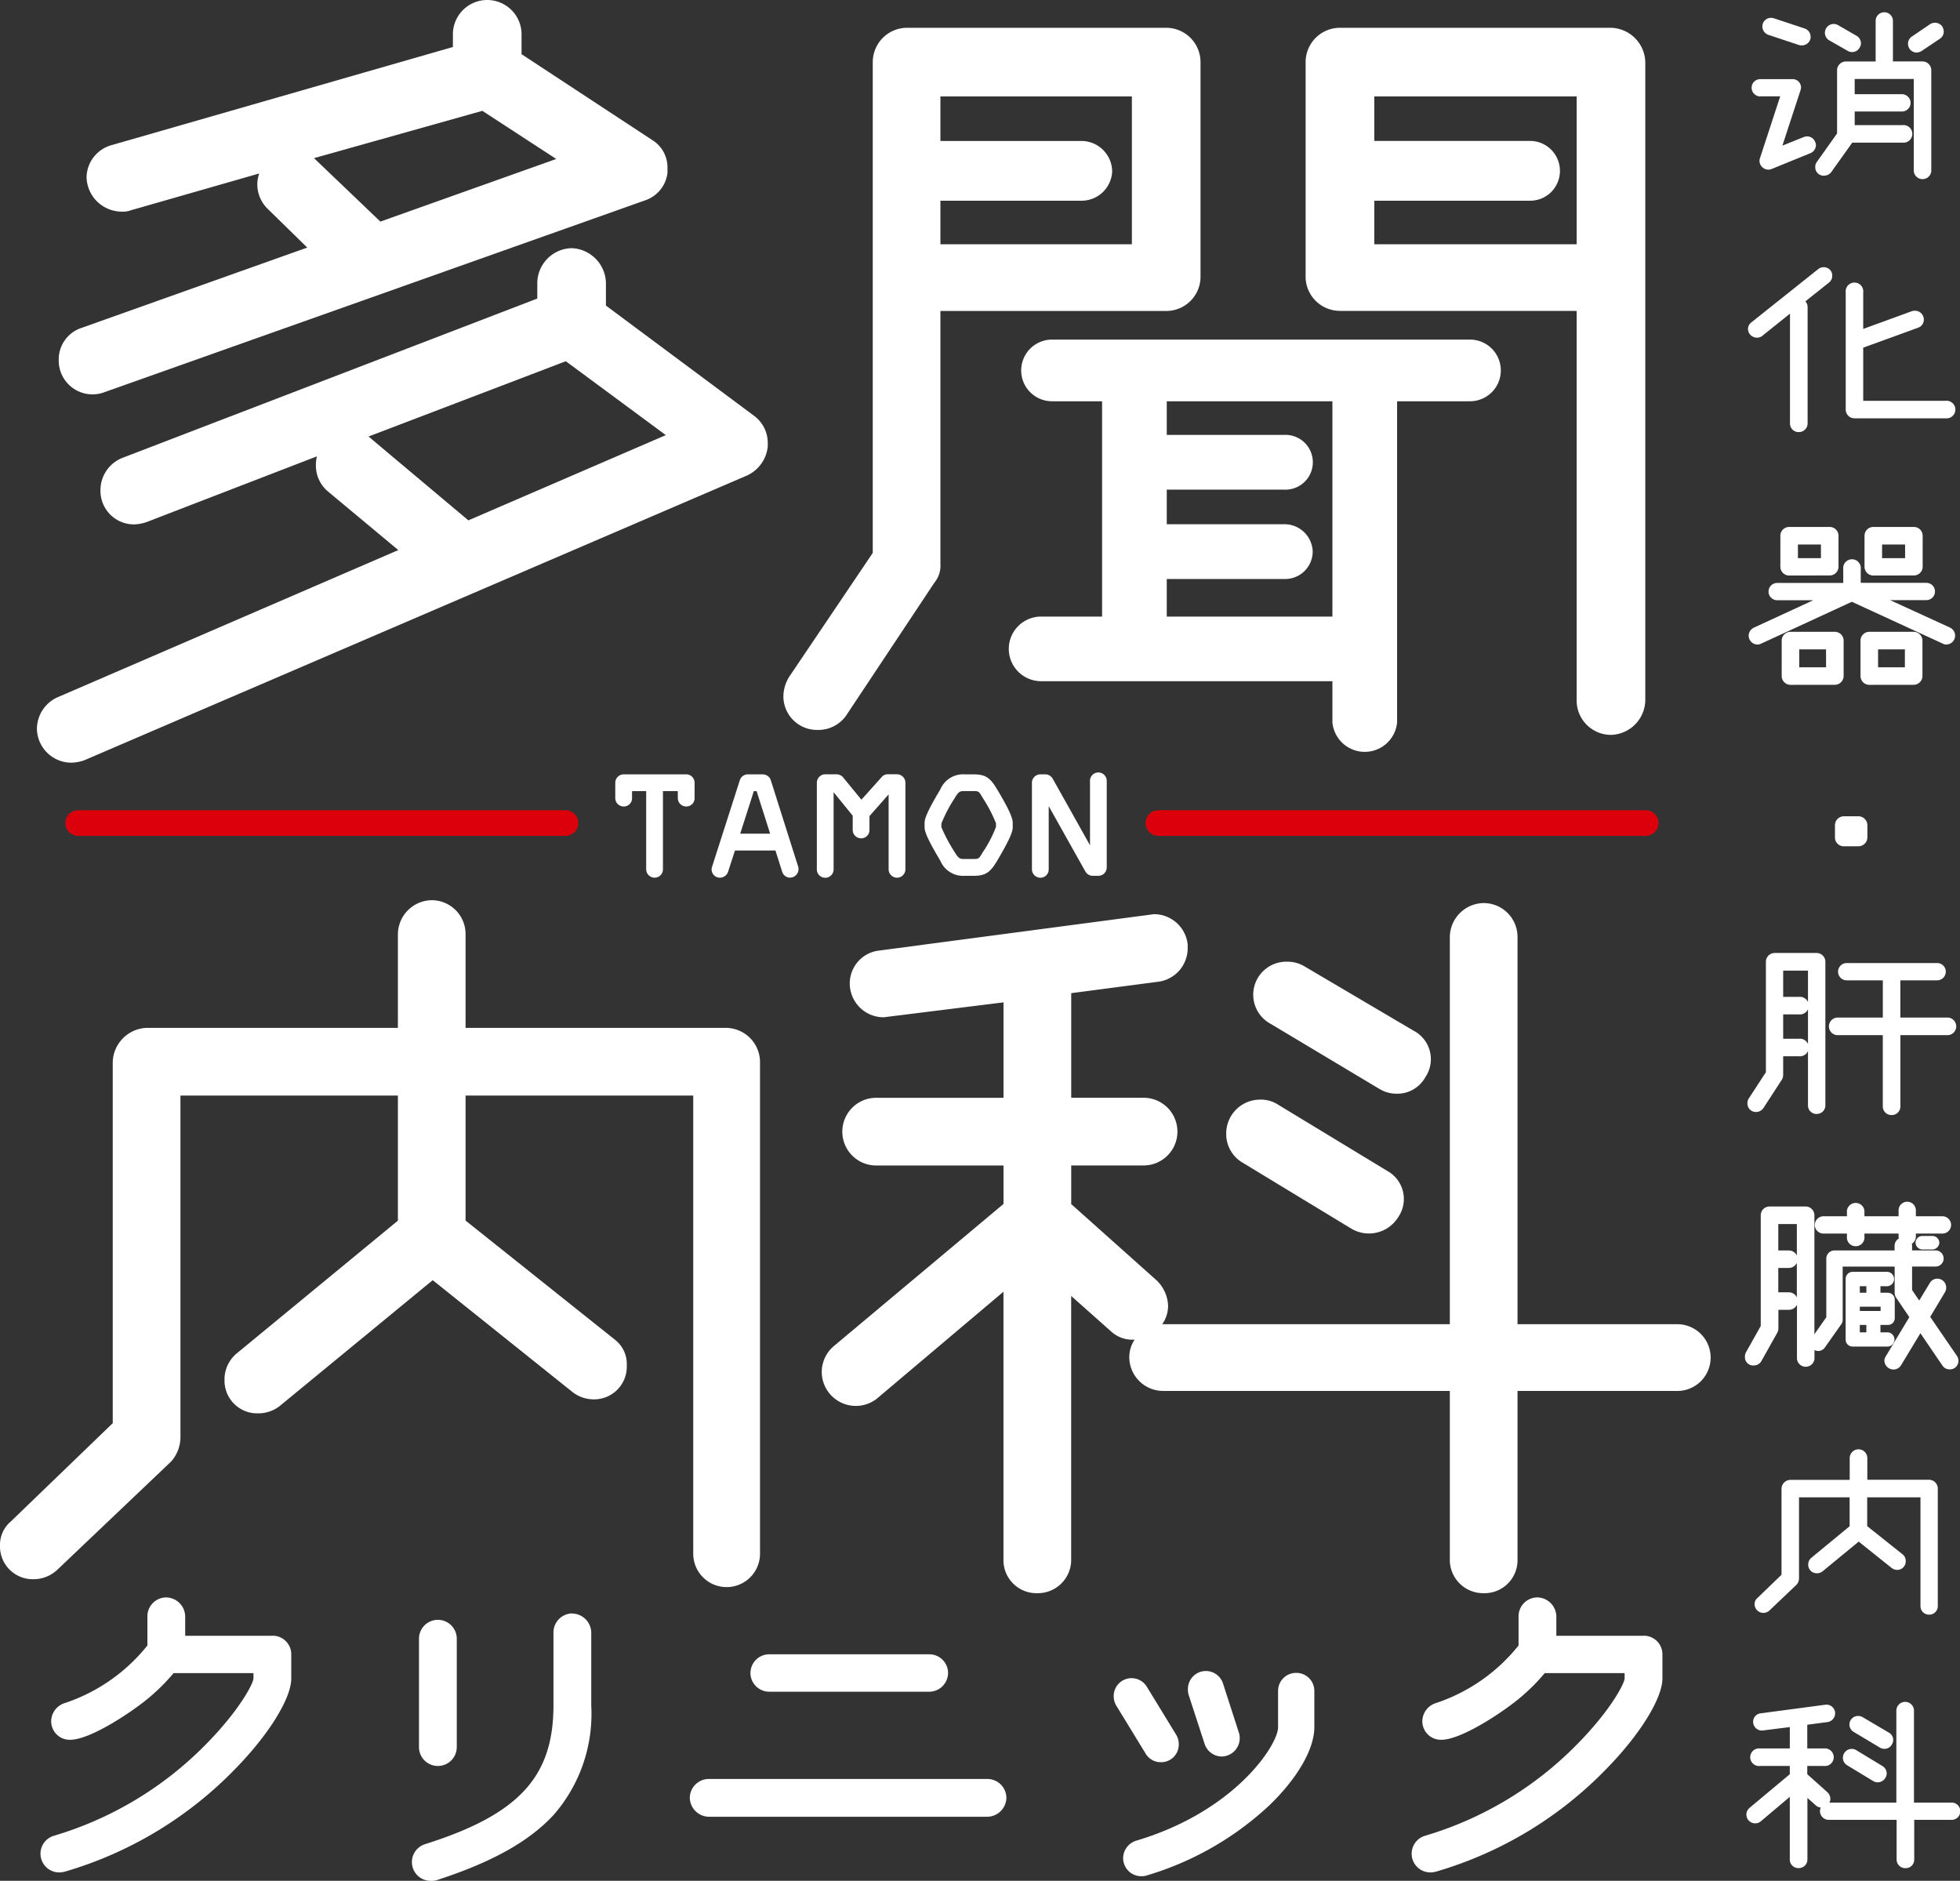 <svg id="footer-logo" xmlns="http://www.w3.org/2000/svg" xmlns:xlink="http://www.w3.org/1999/xlink" width="133.492" height="128.084" viewBox="0 0 133.492 128.084">
  <rect x="0" y="0" width="133.492" height="128.084" fill="#333333" stroke="none"/>
  <defs>
    <clipPath id="clip-path">
      <rect id="長方形_1" data-name="長方形 1" width="133.492" height="128.084" fill="none"/>
    </clipPath>
  </defs>
  <g id="グループ_1" data-name="グループ 1" clip-path="url(#clip-path)">
    <path id="パス_1" data-name="パス 1" d="M120.428,2.369l2.107.7a.568.568,0,0,0,.186.023.6.6,0,0,0,.573-.41.568.568,0,0,0,.023-.186.59.59,0,0,0-.41-.557l-2.107-.7a.571.571,0,0,0-.186-.023.581.581,0,0,0-.581.58.6.6,0,0,0,.4.573" fill="#fff"/>
    <path id="パス_2" data-name="パス 2" d="M124.54,2.721l1.3.741a.581.581,0,0,0,.308.083.564.564,0,0,0,.5-.29.6.6,0,0,0,.1-.306.6.6,0,0,0-.306-.514l-1.286-.741a.6.6,0,0,0-.613,1.027" fill="#fff"/>
    <path id="パス_3" data-name="パス 3" d="M130.546,3.575a.664.664,0,0,0,.33-.1l1.243-.834a.586.586,0,0,0,.266-.494.669.669,0,0,0-.107-.351.611.611,0,0,0-.834-.142l-1.227.833a.587.587,0,0,0-.267.494.6.6,0,0,0,.6.6" fill="#fff"/>
    <path id="パス_4" data-name="パス 4" d="M4.92,51.939a2.842,2.842,0,0,0,.825-.165L50.913,32.368l.034-.017A2.448,2.448,0,0,0,52.291,30.4v-.2a2.3,2.3,0,0,0-.9-1.859L41.269,20.811V19.242A2.431,2.431,0,0,0,38.932,16.9a2.4,2.4,0,0,0-2.338,2.339v1.093L8.308,31.194a2.357,2.357,0,0,0-1.465,2.18,2.281,2.281,0,0,0,2.27,2.338,2.832,2.832,0,0,0,.879-.161l11.592-4.473a2.618,2.618,0,0,0-.069.606,2.3,2.3,0,0,0,.812,1.777l4.8,4L3.885,47.5a2.376,2.376,0,0,0-1.37,2.169,2.349,2.349,0,0,0,2.4,2.27M25.095,29.73,38.536,24.6l6.812,5.032L31.9,35.438l-6.559-5.509a1.7,1.7,0,0,0-.242-.2" fill="#fff"/>
    <path id="パス_5" data-name="パス 5" d="M6.408,26.854a2.342,2.342,0,0,0,.735-.156L43.93,13.647a2.26,2.26,0,0,0,1.531-1.872V11.4a2.186,2.186,0,0,0-1.049-1.87l-8.89-5.839V2.338a2.338,2.338,0,1,0-4.676,0V3.2L7.582,9.889a2.314,2.314,0,0,0-1.687,2.186A2.408,2.408,0,0,0,8.3,14.413a1.524,1.524,0,0,0,.605-.09l8.751-2.509a2.2,2.2,0,0,0-.131.734,2.328,2.328,0,0,0,.722,1.69l2.679,2.621L5.544,22.333A2.257,2.257,0,0,0,4,24.517a2.3,2.3,0,0,0,2.406,2.337M21.385,10.771,32.852,7.548l5.033,3.278L25.907,15.091,21.48,10.859c-.03-.03-.062-.059-.095-.088" fill="#fff"/>
    <path id="パス_6" data-name="パス 6" d="M55.694,49.708a2.3,2.3,0,0,0,1.936-.979l6-9.033a1.844,1.844,0,0,0,.42-1.318v-17.2H79.428a2.335,2.335,0,0,0,2.337-2.27V4.23a2.339,2.339,0,0,0-2.337-2.337H61.78A2.34,2.34,0,0,0,59.442,4.23V37.654l-5.694,8.44a2.587,2.587,0,0,0-.392,1.277,2.286,2.286,0,0,0,2.338,2.337m20.054-38.04A2.1,2.1,0,0,0,73.68,9.6H64.05V6.569H77.09V16.634H64.05V13.669h9.63a2.088,2.088,0,0,0,2.068-2" fill="#fff"/>
    <path id="パス_7" data-name="パス 7" d="M90.748,49.2a2.213,2.213,0,0,0,4.406,0V27.327h4.964a2.1,2.1,0,1,0,0-4.2H71.651a2.1,2.1,0,0,0,0,4.2h3.41V41.99H70.907a2.2,2.2,0,0,0,0,4.4H90.748ZM89.406,37.566A1.925,1.925,0,0,0,87.474,35.7H79.466V33.345h8.008a1.866,1.866,0,1,0,0-3.729H79.466V27.327H90.748V41.99H79.466V39.431h8.008a1.879,1.879,0,0,0,1.932-1.865" fill="#fff"/>
    <path id="パス_8" data-name="パス 8" d="M91.261,21.174h16.122V47.709a2.34,2.34,0,0,0,2.338,2.337,2.4,2.4,0,0,0,2.337-2.337V4.23a2.4,2.4,0,0,0-2.337-2.337H91.261A2.34,2.34,0,0,0,88.923,4.23V18.9a2.336,2.336,0,0,0,2.338,2.27m14.983-9.506a2.038,2.038,0,0,0-2-2.067H93.6V6.569h13.784V16.634H93.6V13.669h10.644a2.028,2.028,0,0,0,2-2" fill="#fff"/>
    <path id="パス_9" data-name="パス 9" d="M5.325,55.177a.873.873,0,0,0,0,1.746H38.514a.873.873,0,0,0,0-1.746Z" fill="#dc000c"/>
    <path id="パス_10" data-name="パス 10" d="M78.024,56.05a.873.873,0,0,0,.873.873h33.188a.873.873,0,1,0,0-1.746H78.9a.873.873,0,0,0-.873.873" fill="#dc000c"/>
    <path id="パス_11" data-name="パス 11" d="M46.741,54.923a.56.56,0,0,0,.566-.566V53.31a.572.572,0,0,0-.566-.576H42.482a.577.577,0,0,0-.577.576v1.047a.572.572,0,0,0,.577.566.56.56,0,0,0,.566-.566v-.481h.962v5.33a.578.578,0,0,0,.576.566.567.567,0,0,0,.566-.566v-5.33h1.013v.481a.572.572,0,0,0,.576.566" fill="#fff"/>
    <path id="パス_12" data-name="パス 12" d="M50.931,52.734a.575.575,0,0,0-.543.4L48.5,59.022a.586.586,0,0,0-.034.184.564.564,0,0,0,.576.566.587.587,0,0,0,.543-.394l.471-1.456h2.759l.458,1.447a.561.561,0,0,0,.527.4.582.582,0,0,0,.586-.576.5.5,0,0,0-.023-.17L52.5,53.141a.577.577,0,0,0-.544-.407Zm.6,1.142.922,2.9h-2.04l.93-2.9Z" fill="#fff"/>
    <path id="パス_13" data-name="パス 13" d="M61.1,59.772a.573.573,0,0,0,.566-.566v-5.9a.579.579,0,0,0-.566-.577h-.641a.528.528,0,0,0-.418.2l-1.372,1.532-1.244-1.517a.594.594,0,0,0-.442-.214h-.773a.577.577,0,0,0-.576.577v5.9a.571.571,0,0,0,1.142,0V53.95l1.3,1.6v.975a.572.572,0,0,0,.576.566.56.56,0,0,0,.566-.566v-.948L60.522,54.1v5.109a.579.579,0,0,0,.576.566" fill="#fff"/>
    <path id="パス_14" data-name="パス 14" d="M66.274,52.734h-.59a1.68,1.68,0,0,0-1.637,1.021c-.991,1.652-1.074,2.048-1.074,2.29v.3c0,.25.13.7,1.074,2.278a1.68,1.68,0,0,0,1.637,1.022h.59c.829,0,1.151-.2,1.638-1.022.934-1.575,1.063-2.026,1.063-2.278v-.3c0-.268-.129-.731-1.063-2.289-.487-.821-.809-1.022-1.638-1.022m0,5.764h-.59c-.278,0-.383,0-.659-.461a11.08,11.08,0,0,1-.909-1.708h0l0-.247a9.681,9.681,0,0,1,.913-1.737c.272-.47.369-.47.658-.47h.59c.387,0,.387,0,.659.471a9.653,9.653,0,0,1,.9,1.724v.238a8.246,8.246,0,0,1-.9,1.728c-.271.461-.271.461-.659.461" fill="#fff"/>
    <path id="パス_15" data-name="パス 15" d="M74.238,53.178v4.386L71.7,53.033a.585.585,0,0,0-.5-.3H70.86a.577.577,0,0,0-.577.576v5.9a.579.579,0,0,0,.577.566.567.567,0,0,0,.566-.566V54.9l2.5,4.454a.578.578,0,0,0,.5.289h.386a.567.567,0,0,0,.566-.566v-5.9a.571.571,0,1,0-1.142,0" fill="#fff"/>
    <path id="パス_16" data-name="パス 16" d="M119.9,6.562h1.347l-1.373,4.192a.661.661,0,0,0-.039.2.613.613,0,0,0,.611.6.709.709,0,0,0,.21-.042l2.639-1.077.005,0a.613.613,0,0,0,.38-.552.511.511,0,0,0-.055-.22.586.586,0,0,0-.556-.376.716.716,0,0,0-.21.042l-1.463.588,1.23-3.761a.659.659,0,0,0,.038-.2.568.568,0,0,0-.6-.566H119.9a.583.583,0,0,0-.6.581.6.6,0,0,0,.6.6" fill="#fff"/>
    <path id="パス_17" data-name="パス 17" d="M124.238,11.961a.607.607,0,0,0,.491-.248l1.424-2h3.422a.6.6,0,1,0,0-1.192H126.32V7.594h3.225a.589.589,0,0,0,.581-.581.6.6,0,0,0-.581-.6H126.32V5.38h4.024v6.288a.6.6,0,0,0,1.192,0V4.784a.6.6,0,0,0-.6-.6h-2.012V1.448a.589.589,0,1,0-1.177,0v2.74h-2.027a.6.6,0,0,0-.6.6v4.3l-1.377,1.939a.537.537,0,0,0-.109.34.577.577,0,0,0,.6.6" fill="#fff"/>
    <path id="パス_18" data-name="パス 18" d="M126.9,23.676l3.729-1.356a.577.577,0,0,0,.4-.558.6.6,0,0,0-.611-.6.552.552,0,0,0-.189.025L126.9,22.4V19.912a.6.6,0,1,0-1.192,0v7.976a.6.6,0,0,0,.6.6h6.2a.6.6,0,1,0,0-1.192H126.9Z" fill="#fff"/>
    <path id="パス_19" data-name="パス 19" d="M120.029,22.869l1.884-1.51v7.5a.583.583,0,0,0,.6.566.59.59,0,0,0,.6-.566V20.912a.6.6,0,0,0-.152-.391l1.624-1.291,0,0a.586.586,0,0,0,.207-.453.578.578,0,0,0-.129-.374.6.6,0,0,0-.822-.081l-4.545,3.621a.582.582,0,0,0-.245.474.612.612,0,0,0,.982.455" fill="#fff"/>
    <path id="パス_20" data-name="パス 20" d="M124.966,46.635a.6.6,0,0,0,.6-.6V43.628a.6.6,0,0,0-.6-.6h-3.018a.6.6,0,0,0-.6.6v2.411a.6.6,0,0,0,.6.6Zm-2.422-2.411h1.825v1.219h-1.825Z" fill="#fff"/>
    <path id="パス_21" data-name="パス 21" d="M130.334,46.635a.6.6,0,0,0,.6-.6V43.628a.6.6,0,0,0-.6-.6h-3.018a.6.6,0,0,0-.6.6v2.411a.6.6,0,0,0,.6.6Zm-2.422-2.411h1.826v1.219h-1.826Z" fill="#fff"/>
    <path id="パス_22" data-name="パス 22" d="M132.548,43.891a.6.6,0,0,0,.61-.6.605.605,0,0,0-.349-.552l-4.08-1.87H131.2a.588.588,0,1,0,0-1.176h-4.468v-.936a.6.6,0,1,0-1.192,0V39.7h-4.5a.588.588,0,1,0,0,1.176H123.5l-4.058,1.873a.623.623,0,0,0-.345.534.613.613,0,0,0,.6.611.58.58,0,0,0,.248-.06l6.181-2.852,6.194,2.85a.49.49,0,0,0,.236.062" fill="#fff"/>
    <path id="パス_23" data-name="パス 23" d="M130.349,39.19a.6.6,0,0,0,.6-.6V36.486a.6.6,0,0,0-.6-.6h-2.76a.6.6,0,0,0-.6.6v2.108a.6.6,0,0,0,.6.6Zm-2.164-2.108h1.568v.931h-1.568Z" fill="#fff"/>
    <path id="パス_24" data-name="パス 24" d="M124.617,39.19a.6.6,0,0,0,.6-.6V36.486a.6.6,0,0,0-.6-.6h-2.76a.6.6,0,0,0-.6.6v2.108a.6.6,0,0,0,.6.6Zm-2.164-2.108h1.568v.931h-1.568Z" fill="#fff"/>
    <path id="パス_25" data-name="パス 25" d="M125.587,57.632h.986a.612.612,0,0,0,.611-.6V56.2a.619.619,0,0,0-.611-.611h-.986a.612.612,0,0,0-.611.611v.834a.6.6,0,0,0,.611.6" fill="#fff"/>
    <path id="パス_26" data-name="パス 26" d="M128.832,75.936a.584.584,0,0,0,.6-.567V70.493H132.7a.6.6,0,0,0,0-1.193h-3.271V66.762h2.482a.589.589,0,1,0,0-1.177H125.8a.589.589,0,1,0,0,1.177h2.436V69.3H125.1a.6.6,0,0,0,0,1.193h3.134v4.876a.584.584,0,0,0,.6.567" fill="#fff"/>
    <path id="パス_27" data-name="パス 27" d="M123.723,75.86a.582.582,0,0,0,.6-.581V65.5a.6.6,0,0,0-.6-.6h-2.851a.6.6,0,0,0-.6.6v7.52l-1.175,1.8a.583.583,0,0,0-.083.308.576.576,0,0,0,.581.6.612.612,0,0,0,.51-.269l1.261-1.945a.6.6,0,0,0,.083-.323V71.933h1.072a.6.6,0,1,0,0-1.192h-1.072V69.082h1.072a.6.6,0,1,0,0-1.192h-1.072V66.1h1.689v9.184a.582.582,0,0,0,.581.581" fill="#fff"/>
    <path id="パス_28" data-name="パス 28" d="M130.925,84.171a.46.46,0,0,0-.46.459.472.472,0,0,0,.46.46h.7a.484.484,0,0,0,.459-.46.472.472,0,0,0-.459-.459Z" fill="#fff"/>
    <path id="パス_29" data-name="パス 29" d="M128.559,87.592a.492.492,0,0,0,0-.979h-2.38a.478.478,0,0,0-.475.49v4.124a.47.47,0,0,0,.475.475H128.6a.486.486,0,0,0,0-.965h-.526V90.23h.5a.461.461,0,0,0,.474-.459V88.512a.469.469,0,0,0-.474-.474h-.5v-.446Zm-1.445,3.145h-.446V90.23h.446Zm-.445-3.145h.446v.446h-.446Zm1.416,1.689h-1.416v-.294h1.416Z" fill="#fff"/>
    <path id="パス_30" data-name="パス 30" d="M119.446,92.99a.584.584,0,0,0,.515-.292l1.1-1.962a.647.647,0,0,0,.063-.283V89.2h.723a.6.6,0,0,0,.541-.347v3.694a.6.6,0,0,0,1.192,0v-.609a.558.558,0,0,0,.268.067.55.55,0,0,0,.446-.247l1.1-1.559a.519.519,0,0,0,.108-.306V86.257h3.539v1.785a.659.659,0,0,0,.1.33l.9,1.328-1.6,2.659a.6.6,0,0,0-.1.308.628.628,0,0,0,.612.6.61.61,0,0,0,.512-.273l1.33-2.2,1.518,2.228a.558.558,0,0,0,.461.232.571.571,0,0,0,.611-.566.621.621,0,0,0-.1-.346l-1.823-2.661L132.468,88a.584.584,0,0,0,.084-.308.6.6,0,0,0-.6-.611.583.583,0,0,0-.513.287l-.724,1.2-.487-.714v-1.6h1.6a.55.55,0,1,0,0-1.1h-1.6v-.314a.623.623,0,0,0-.016-.139.6.6,0,0,0,.274-.5v-.193h1.8a.59.59,0,0,0,.6-.6.6.6,0,0,0-.6-.58h-1.8v-.375a.589.589,0,1,0-1.177,0v.375h-2.326v-.375a.6.6,0,0,0-1.192,0v.375h-1.588a.6.6,0,0,0-.6.58.59.59,0,0,0,.6.6h1.588v.193a.6.6,0,1,0,1.192,0v-.193h2.326v.193a.593.593,0,0,0,.019.142.582.582,0,0,0-.292.5v.314h-4.1a.558.558,0,0,0-.55.55v4l-.81,1.157v-8.1a.6.6,0,0,0-.6-.6h-2.456a.6.6,0,0,0-.6.6v7.541l-1.015,1.806a.714.714,0,0,0-.062.3.563.563,0,0,0,.6.581m2.937-4.635a.6.6,0,0,0-.541-.348h-.723V86.348h.723a.6.6,0,0,0,.541-.347Zm0-2.851a.6.6,0,0,0-.541-.347h-.723v-1.8h1.264Z" fill="#fff"/>
    <path id="パス_31" data-name="パス 31" d="M131.38,109.961a.582.582,0,0,0,.6-.581v-8.006a.6.6,0,0,0-.6-.6h-4.2V99.3a.6.6,0,0,0-.6-.6.6.6,0,0,0-.6.6v1.481h-4.044a.619.619,0,0,0-.6.6v5.862l-1.643,1.585a.538.538,0,0,0-.192.423.6.6,0,0,0,1.006.431l1.863-1.772a.643.643,0,0,0,.158-.418V101.97h3.447v1.969l-2.613,2.153a.6.6,0,0,0-.207.468.576.576,0,0,0,.6.581.61.61,0,0,0,.372-.127l2.465-2.028,2.252,1.8a.611.611,0,0,0,.37.125.575.575,0,0,0,.58-.6.545.545,0,0,0-.21-.456l-2.413-1.924V101.97H130.8v7.41a.582.582,0,0,0,.581.581" fill="#fff"/>
    <path id="パス_32" data-name="パス 32" d="M132.9,122.758h-2.543V116.5a.6.6,0,0,0-.6-.6.6.6,0,0,0-.6.6v6.258h-4.556a.547.547,0,0,0,.062-.253.645.645,0,0,0-.2-.45l-1.373-1.227v-.563h1.133a.6.6,0,1,0,0-1.192H123.09v-1.617l1.365-.179a.6.6,0,0,0,.531-.58l0-.08a.6.6,0,0,0-.612-.529h0l-4.458.591a.584.584,0,0,0-.515.58.6.6,0,0,0,.613.594h0l1.887-.236v1.456h-2.027a.6.6,0,1,0,0,1.192H121.9v.56l-2.75,2.3a.6.6,0,0,0-.207.468.6.6,0,0,0,.97.452l1.987-1.678v4.289a.583.583,0,0,0,.6.565.589.589,0,0,0,.6-.565v-4.217l.568.506a.539.539,0,0,0,.343.15.56.56,0,0,0-.056.24.6.6,0,0,0,.6.6h4.62v2.725a.589.589,0,0,0,.6.565.582.582,0,0,0,.6-.565v-2.725H132.9a.589.589,0,1,0,0-1.177" fill="#fff"/>
    <path id="パス_33" data-name="パス 33" d="M128.846,118.808a.566.566,0,0,0-.207-.819l-1.773-1.046a.583.583,0,0,0-.308-.083.583.583,0,0,0-.293,1.094l1.774,1.061a.581.581,0,0,0,.308.083.564.564,0,0,0,.5-.29" fill="#fff"/>
    <path id="パス_34" data-name="パス 34" d="M128.2,120.264l-1.762-1.068a.553.553,0,0,0-.321-.092.6.6,0,0,0-.6.6.586.586,0,0,0,.288.513l1.775,1.076a.6.6,0,0,0,.822-.207.566.566,0,0,0-.206-.818" fill="#fff"/>
    <path id="パス_35" data-name="パス 35" d="M18.576,111.4H12.613V110.1a1.317,1.317,0,0,0-1.287-1.313,1.286,1.286,0,0,0-1.287,1.313v1.96a12.086,12.086,0,0,1-5.632,3.924,1.308,1.308,0,0,0-.921,1.237,1.261,1.261,0,0,0,1.287,1.261c1.457,0,4.479-2.088,5.437-2.92a13.425,13.425,0,0,0,1.613-1.621h5.44v.362c-.02.377-.985,2.208-3.25,4.5a24.081,24.081,0,0,1-10.327,6.211,1.274,1.274,0,0,0,.364,2.5,1.361,1.361,0,0,0,.367-.055l.066-.017a26.451,26.451,0,0,0,11.565-7.006c2.266-2.318,3.789-4.78,3.789-6.128v-1.652a1.263,1.263,0,0,0-1.261-1.261" fill="#fff"/>
    <path id="パス_36" data-name="パス 36" d="M38.982,109.875a1.3,1.3,0,0,0-1.287,1.287v4.979c0,4.872-2.366,7.432-8.739,9.448a1.279,1.279,0,0,0,.428,2.5,1.083,1.083,0,0,0,.373-.052c3.7-1.2,6.21-2.589,7.889-4.375l.005,0a10.452,10.452,0,0,0,2.618-7.511v-4.979a1.32,1.32,0,0,0-1.287-1.287" fill="#fff"/>
    <path id="パス_37" data-name="パス 37" d="M31.11,118.979V111.6a1.287,1.287,0,0,0-2.574,0v7.379a1.287,1.287,0,1,0,2.574,0" fill="#fff"/>
    <path id="パス_38" data-name="パス 38" d="M51.109,113.922a1.288,1.288,0,0,0,1.287,1.287H63.284a1.288,1.288,0,0,0,1.287-1.287,1.275,1.275,0,0,0-1.287-1.261H52.4a1.275,1.275,0,0,0-1.287,1.261" fill="#fff"/>
    <path id="パス_39" data-name="パス 39" d="M67.257,121.15H48.268a1.3,1.3,0,0,0-1.287,1.287,1.32,1.32,0,0,0,1.287,1.287H67.257a1.32,1.32,0,0,0,1.287-1.287,1.3,1.3,0,0,0-1.287-1.287" fill="#fff"/>
    <path id="パス_40" data-name="パス 40" d="M83.2,119.621a1.251,1.251,0,0,0,1.184-1.607l-1.09-3.373a1.224,1.224,0,0,0-2.387.39,1.207,1.207,0,0,0,.052.4l1.09,3.346a1.247,1.247,0,0,0,1.151.845" fill="#fff"/>
    <path id="パス_41" data-name="パス 41" d="M79.1,120.009a1.2,1.2,0,0,0,1.184-1.235,1.248,1.248,0,0,0-.182-.643l-1.99-3.255a1.217,1.217,0,0,0-2.26.647,1.247,1.247,0,0,0,.182.642l1.976,3.231a1.2,1.2,0,0,0,1.09.613" fill="#fff"/>
    <path id="パス_42" data-name="パス 42" d="M88.282,113.926a1.224,1.224,0,0,0-1.235,1.21v2.5c0,1.17-2.9,5.713-9.668,7.719a1.262,1.262,0,0,0-.885,1.157,1.236,1.236,0,0,0,1.236,1.261,1.075,1.075,0,0,0,.389-.057,20.957,20.957,0,0,0,8.334-4.77c1.919-1.85,3.064-3.835,3.064-5.31v-2.5a1.224,1.224,0,0,0-1.235-1.21" fill="#fff"/>
    <path id="パス_43" data-name="パス 43" d="M111.965,111.4H106V110.1a1.318,1.318,0,0,0-1.287-1.313,1.286,1.286,0,0,0-1.287,1.313v1.96a12.086,12.086,0,0,1-5.632,3.924,1.308,1.308,0,0,0-.921,1.237,1.261,1.261,0,0,0,1.287,1.261c1.457,0,4.479-2.088,5.437-2.92a13.333,13.333,0,0,0,1.612-1.621h5.441v.362c-.02.377-.984,2.208-3.25,4.5a24.071,24.071,0,0,1-10.327,6.211,1.274,1.274,0,0,0,.364,2.5,1.361,1.361,0,0,0,.367-.055l.066-.017a26.438,26.438,0,0,0,11.565-7.006c2.266-2.317,3.789-4.78,3.789-6.128v-1.652a1.263,1.263,0,0,0-1.261-1.261" fill="#fff"/>
    <path id="パス_44" data-name="パス 44" d="M41.878,91.233l-10.169-8.11V74.61H47.215v31.2a2.274,2.274,0,0,0,4.548,0V72.3A2.337,2.337,0,0,0,49.457,70H31.709V63.61A2.308,2.308,0,0,0,29.4,61.305,2.336,2.336,0,0,0,27.1,63.61V70H9.984A2.4,2.4,0,0,0,7.679,72.3V96.92L.738,103.614A2.075,2.075,0,0,0,0,105.241a2.232,2.232,0,0,0,2.305,2.305,2.363,2.363,0,0,0,1.59-.635l7.742-7.362.037-.04a2.5,2.5,0,0,0,.616-1.63V74.61H27.1v8.518L16.091,92.195a2.31,2.31,0,0,0-.8,1.813A2.225,2.225,0,0,0,17.6,96.25a2.357,2.357,0,0,0,1.437-.487l10.434-8.581,9.542,7.634a2.36,2.36,0,0,0,1.433.482,2.224,2.224,0,0,0,2.242-2.305,2.091,2.091,0,0,0-.81-1.76" fill="#fff"/>
    <path id="パス_45" data-name="パス 45" d="M97.074,73.362a2.186,2.186,0,0,0-.8-3.172l-7.422-4.376a2.246,2.246,0,0,0-1.191-.321,2.25,2.25,0,0,0-1.127,4.228l7.424,4.442a2.255,2.255,0,0,0,1.191.32,2.178,2.178,0,0,0,1.926-1.121" fill="#fff"/>
    <path id="パス_46" data-name="パス 46" d="M114.187,90.18H103.356V63.8A2.308,2.308,0,0,0,101.05,61.5,2.336,2.336,0,0,0,98.745,63.8V90.18H79.157a2.181,2.181,0,0,0,.4-1.25,2.507,2.507,0,0,0-.79-1.742L72.958,82V79.369h4.929a2.305,2.305,0,0,0,0-4.61H72.958V67.636l5.877-.772a2.3,2.3,0,0,0,2.055-2.238v-.254l0-.058a2.308,2.308,0,0,0-2.3-2.057L59.866,64.736a2.253,2.253,0,0,0-1.99,2.238,2.308,2.308,0,0,0,2.305,2.305l8.166-1.017v6.5H59.674a2.305,2.305,0,1,0,0,4.61h8.673v2.618l-11.578,9.7a2.31,2.31,0,0,0-.8,1.813,2.322,2.322,0,0,0,3.748,1.751l8.627-7.286V106.32a2.247,2.247,0,0,0,2.306,2.178,2.274,2.274,0,0,0,2.305-2.178V88.255l2.7,2.4a2.14,2.14,0,0,0,1.623.575,2.162,2.162,0,0,0-.364,1.19,2.308,2.308,0,0,0,2.306,2.305H98.745V106.32a2.274,2.274,0,0,0,2.305,2.178,2.247,2.247,0,0,0,2.306-2.178V94.727h10.831a2.274,2.274,0,1,0,0-4.547" fill="#fff"/>
    <path id="パス_47" data-name="パス 47" d="M94.438,79.713,87.03,75.218a2.149,2.149,0,0,0-1.21-.332,2.308,2.308,0,0,0-2.305,2.305,2.256,2.256,0,0,0,1.112,1.985l7.427,4.507a2.344,2.344,0,0,0,3.18-.8,2.183,2.183,0,0,0-.8-3.169" fill="#fff"/>
  </g>
</svg>

